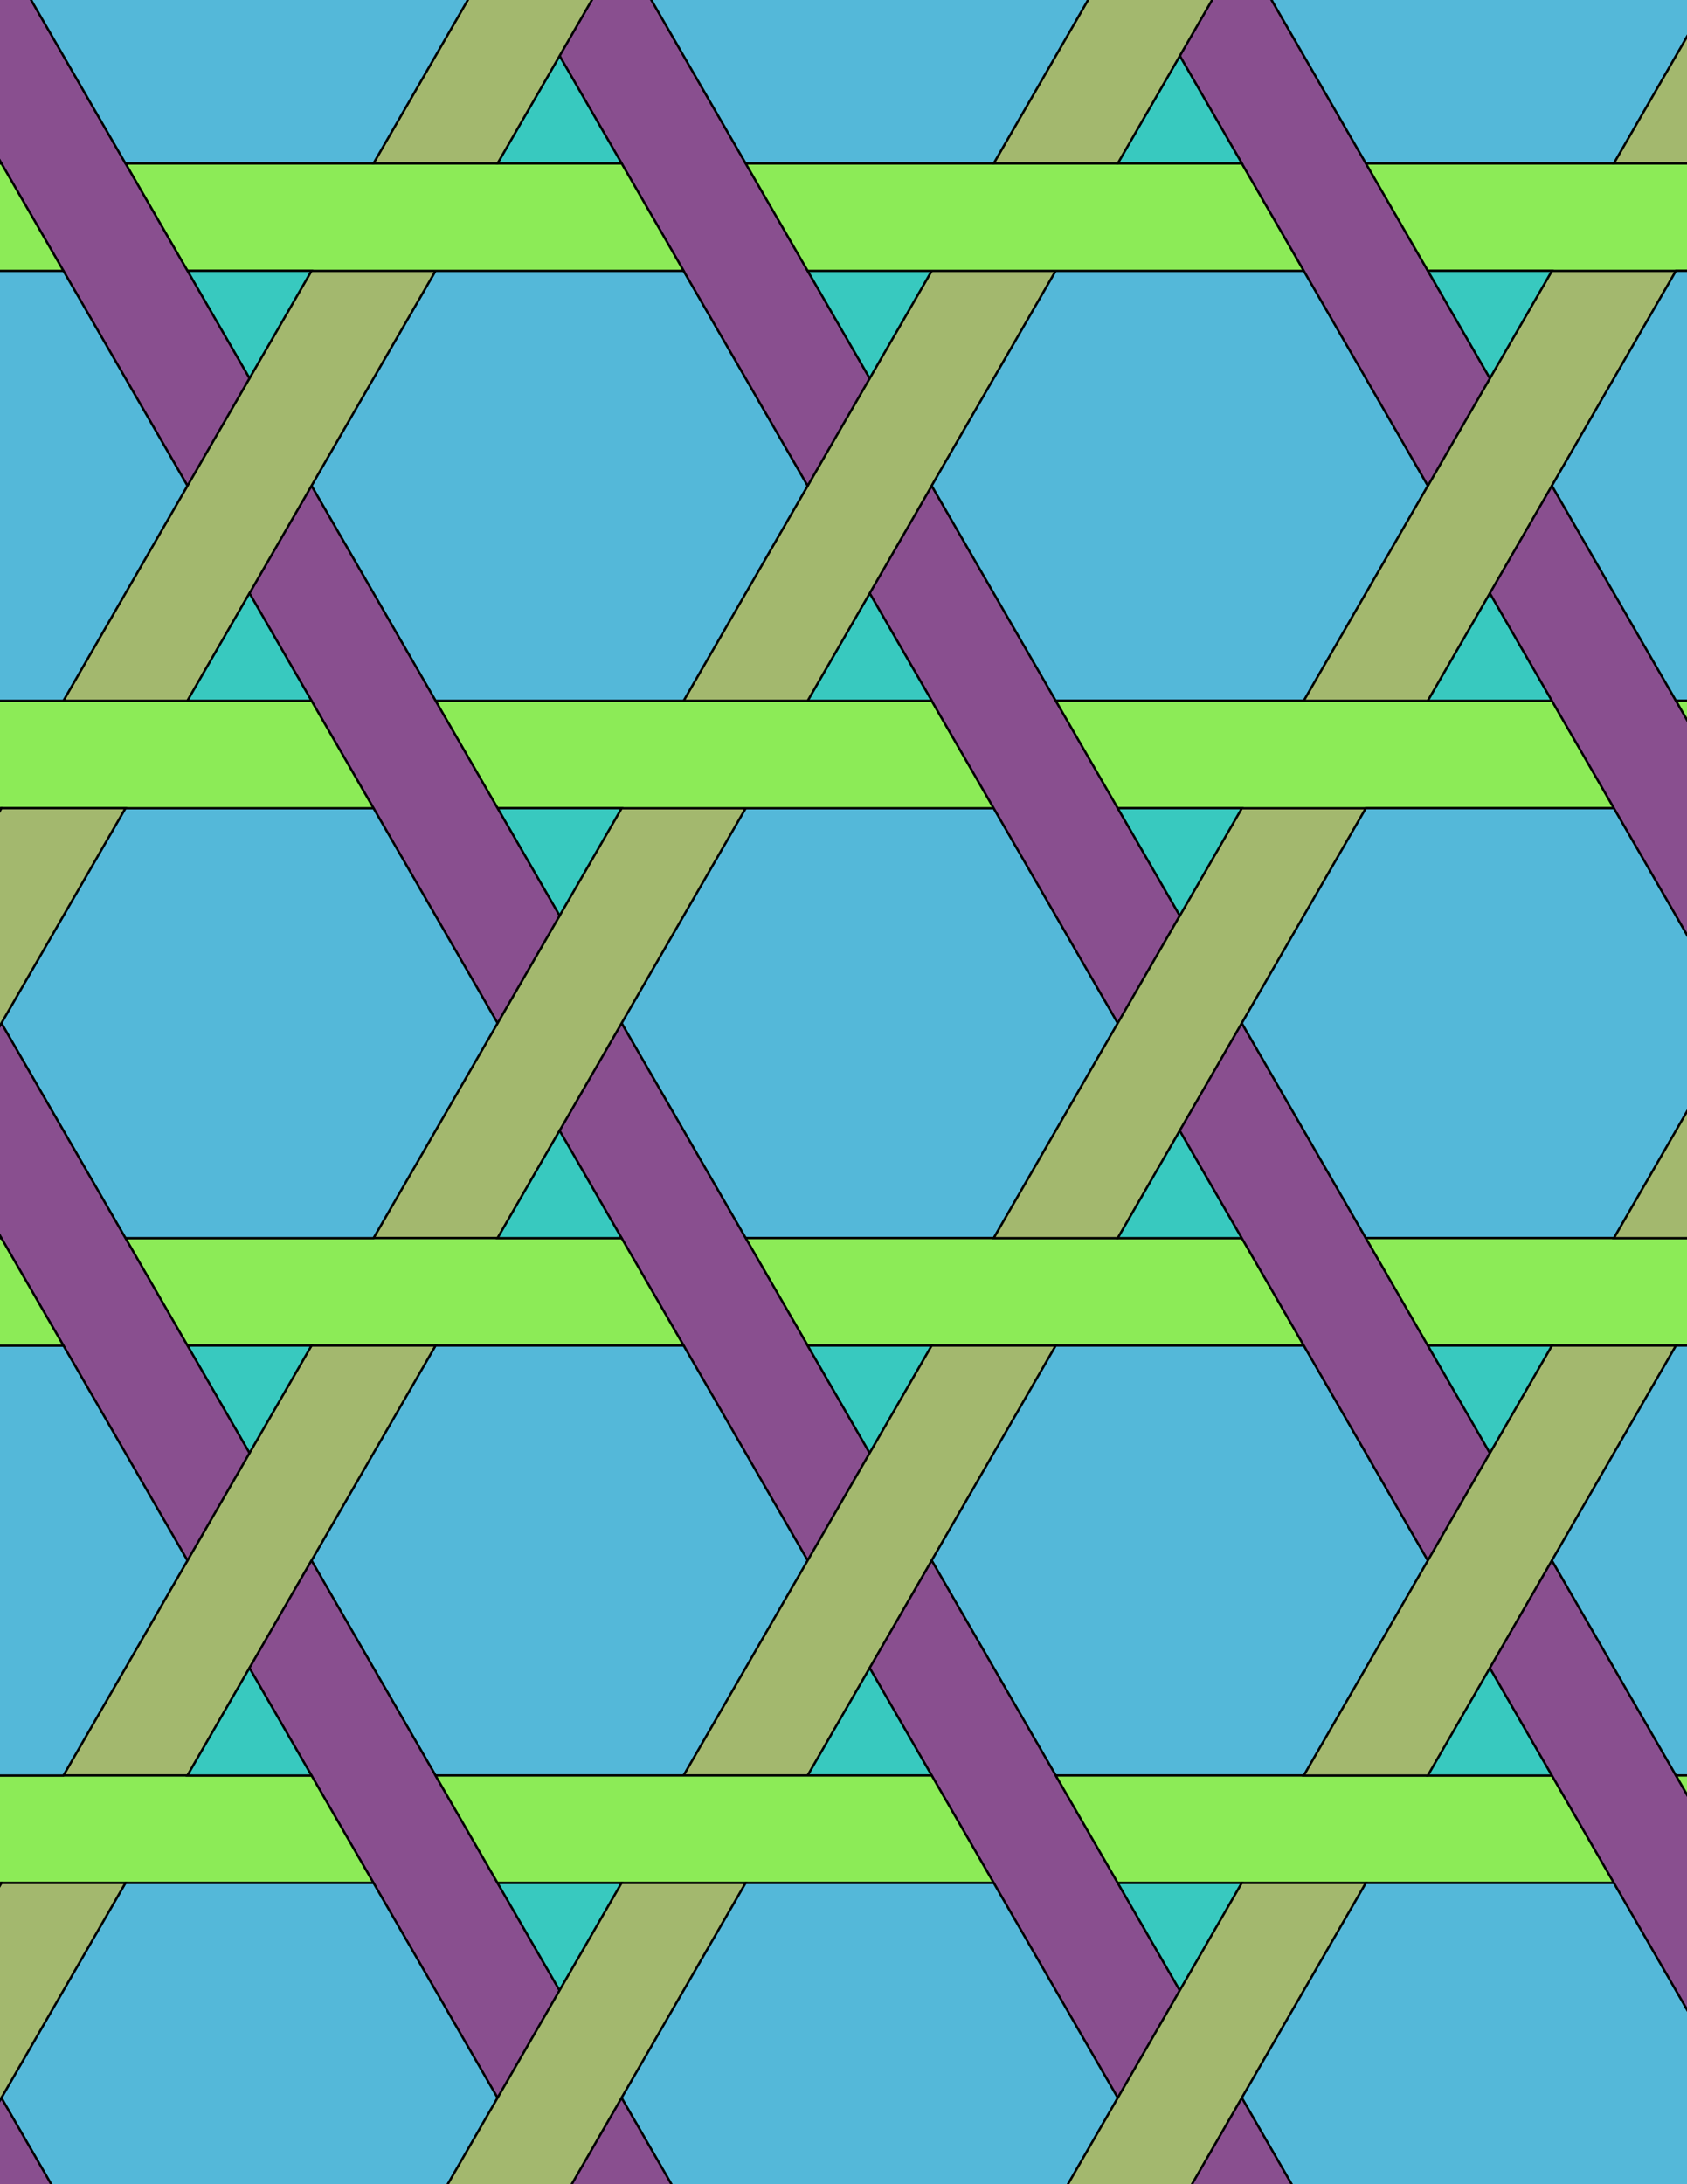 <svg xmlns="http://www.w3.org/2000/svg" xmlns:xlink="http://www.w3.org/1999/xlink" xmlns:inkscape="http://www.inkscape.org/namespaces/inkscape" version="1.1" width="612" height="792" viewBox="0 0 612 792">
<path transform="matrix(.1,0,0,-.1,0,792)" d="M4055 4210 3605 4989.4H2705L2255 4210 2705 3430.6H3605" fill="#54b8d9"/>
<path transform="matrix(.1,0,0,-.1,0,792)" stroke-width="8" stroke-linecap="butt" stroke-miterlimit="10" stroke-linejoin="miter" fill="none" stroke="#000000" d="M4055 4210 3605 4989.4H2705L2255 4210 2705 3430.6H3605Z"/>
<path transform="matrix(.1,0,0,-.1,0,792)" d="M2705 3430.6 2930 3040.9H4730L4505 3430.6H4055 3605" fill="#8ceb57"/>
<path transform="matrix(.1,0,0,-.1,0,792)" stroke-width="8" stroke-linecap="butt" stroke-miterlimit="10" stroke-linejoin="miter" fill="none" stroke="#000000" d="M2705 3430.6 2930 3040.9H4730L4505 3430.6H4055 3605Z"/>
<path transform="matrix(.1,0,0,-.1,0,792)" d="M2705 3430.6 2255 4210 2030 3820.3 2255 3430.6 2480 3040.9 2930 2261.4 3155 2651.2 2930 3040.9" fill="#894f8f"/>
<path transform="matrix(.1,0,0,-.1,0,792)" stroke-width="8" stroke-linecap="butt" stroke-miterlimit="10" stroke-linejoin="miter" fill="none" stroke="#000000" d="M2705 3430.6 2255 4210 2030 3820.3 2255 3430.6 2480 3040.9 2930 2261.4 3155 2651.2 2930 3040.9Z"/>
<path transform="matrix(.1,0,0,-.1,0,792)" d="M2705 4989.4H2255L2030 4599.7 1805 4210 1355 3430.6H1805L2030 3820.3 2255 4210" fill="#a3b86e"/>
<path transform="matrix(.1,0,0,-.1,0,792)" stroke-width="8" stroke-linecap="butt" stroke-miterlimit="10" stroke-linejoin="miter" fill="none" stroke="#000000" d="M2705 4989.4H2255L2030 4599.7 1805 4210 1355 3430.6H1805L2030 3820.3 2255 4210Z"/>
<path transform="matrix(.1,0,0,-.1,0,792)" d="M2705 4989.4H3605L3380 5379.1H1580L1805 4989.4H2255" fill="#8ceb57"/>
<path transform="matrix(.1,0,0,-.1,0,792)" stroke-width="8" stroke-linecap="butt" stroke-miterlimit="10" stroke-linejoin="miter" fill="none" stroke="#000000" d="M2705 4989.4H3605L3380 5379.1H1580L1805 4989.4H2255Z"/>
<path transform="matrix(.1,0,0,-.1,0,792)" d="M3605 4989.4 4055 4210 4280 4599.7 4055 4989.4 3830 5379.1 3380 6158.6 3155 5768.8 3380 5379.1" fill="#894f8f"/>
<path transform="matrix(.1,0,0,-.1,0,792)" stroke-width="8" stroke-linecap="butt" stroke-miterlimit="10" stroke-linejoin="miter" fill="none" stroke="#000000" d="M3605 4989.4 4055 4210 4280 4599.7 4055 4989.4 3830 5379.1 3380 6158.6 3155 5768.8 3380 5379.1Z"/>
<path transform="matrix(.1,0,0,-.1,0,792)" d="M3605 3430.6H4055L4280 3820.3 4505 4210 4955 4989.4H4505L4280 4599.7 4055 4210" fill="#a3b86e"/>
<path transform="matrix(.1,0,0,-.1,0,792)" stroke-width="8" stroke-linecap="butt" stroke-miterlimit="10" stroke-linejoin="miter" fill="none" stroke="#000000" d="M3605 3430.6H4055L4280 3820.3 4505 4210 4955 4989.4H4505L4280 4599.7 4055 4210Z"/>
<path transform="matrix(.1,0,0,-.1,0,792)" d="M2255 4989.4H1805L2030 4599.7" fill="#38c9bf"/>
<path transform="matrix(.1,0,0,-.1,0,792)" stroke-width="8" stroke-linecap="butt" stroke-miterlimit="10" stroke-linejoin="miter" fill="none" stroke="#000000" d="M2255 4989.4H1805L2030 4599.7Z"/>
<path transform="matrix(.1,0,0,-.1,0,792)" d="M2255 3430.6H455L680 3040.9H2480Z" fill="#8ceb57"/>
<path transform="matrix(.1,0,0,-.1,0,792)" stroke-width="8" stroke-linecap="butt" stroke-miterlimit="10" stroke-linejoin="miter" fill="none" stroke="#000000" d="M2255 3430.6H455L680 3040.9H2480Z"/>
<path transform="matrix(.1,0,0,-.1,0,792)" d="M2255 3430.6 2030 3820.3 1805 3430.6" fill="#38c9bf"/>
<path transform="matrix(.1,0,0,-.1,0,792)" stroke-width="8" stroke-linecap="butt" stroke-miterlimit="10" stroke-linejoin="miter" fill="none" stroke="#000000" d="M2255 3430.6 2030 3820.3 1805 3430.6Z"/>
<path transform="matrix(.1,0,0,-.1,0,792)" d="M2480 3040.9H1580L1130 2261.4 1580 1482H2480L2930 2261.4" fill="#54b8d9"/>
<path transform="matrix(.1,0,0,-.1,0,792)" stroke-width="8" stroke-linecap="butt" stroke-miterlimit="10" stroke-linejoin="miter" fill="none" stroke="#000000" d="M2480 3040.9H1580L1130 2261.4 1580 1482H2480L2930 2261.4Z"/>
<path transform="matrix(.1,0,0,-.1,0,792)" d="M2930 3040.9 3155 2651.2 3380 3040.9" fill="#38c9bf"/>
<path transform="matrix(.1,0,0,-.1,0,792)" stroke-width="8" stroke-linecap="butt" stroke-miterlimit="10" stroke-linejoin="miter" fill="none" stroke="#000000" d="M2930 3040.9 3155 2651.2 3380 3040.9Z"/>
<path transform="matrix(.1,0,0,-.1,0,792)" d="M3380 3040.9 3155 2651.2 2930 2261.4 2480 1482H2930L3155 1871.7 3380 2261.4 3830 3040.9" fill="#a3b86e"/>
<path transform="matrix(.1,0,0,-.1,0,792)" stroke-width="8" stroke-linecap="butt" stroke-miterlimit="10" stroke-linejoin="miter" fill="none" stroke="#000000" d="M3380 3040.9 3155 2651.2 2930 2261.4 2480 1482H2930L3155 1871.7 3380 2261.4 3830 3040.9Z"/>
<path transform="matrix(.1,0,0,-.1,0,792)" d="M3380 5379.1 3155 5768.8 2930 5379.1" fill="#38c9bf"/>
<path transform="matrix(.1,0,0,-.1,0,792)" stroke-width="8" stroke-linecap="butt" stroke-miterlimit="10" stroke-linejoin="miter" fill="none" stroke="#000000" d="M3380 5379.1 3155 5768.8 2930 5379.1Z"/>
<path transform="matrix(.1,0,0,-.1,0,792)" d="M2930 5379.1 3155 5768.8 3380 6158.6 3830 6938H3380L3155 6548.3 2930 6158.6 2480 5379.1" fill="#a3b86e"/>
<path transform="matrix(.1,0,0,-.1,0,792)" stroke-width="8" stroke-linecap="butt" stroke-miterlimit="10" stroke-linejoin="miter" fill="none" stroke="#000000" d="M2930 5379.1 3155 5768.8 3380 6158.6 3830 6938H3380L3155 6548.3 2930 6158.6 2480 5379.1Z"/>
<path transform="matrix(.1,0,0,-.1,0,792)" d="M2480 5379.1 2930 6158.6 2480 6938H1580L1130 6158.6 1580 5379.1" fill="#54b8d9"/>
<path transform="matrix(.1,0,0,-.1,0,792)" stroke-width="8" stroke-linecap="butt" stroke-miterlimit="10" stroke-linejoin="miter" fill="none" stroke="#000000" d="M2480 5379.1 2930 6158.6 2480 6938H1580L1130 6158.6 1580 5379.1Z"/>
<path transform="matrix(.1,0,0,-.1,0,792)" d="M3830 3040.9 3380 2261.4 3830 1482H4730L5180 2261.4 4730 3040.9" fill="#54b8d9"/>
<path transform="matrix(.1,0,0,-.1,0,792)" stroke-width="8" stroke-linecap="butt" stroke-miterlimit="10" stroke-linejoin="miter" fill="none" stroke="#000000" d="M3830 3040.9 3380 2261.4 3830 1482H4730L5180 2261.4 4730 3040.9Z"/>
<path transform="matrix(.1,0,0,-.1,0,792)" d="M3830 5379.1H4730L5180 6158.6 4730 6938H3830L3380 6158.6" fill="#54b8d9"/>
<path transform="matrix(.1,0,0,-.1,0,792)" stroke-width="8" stroke-linecap="butt" stroke-miterlimit="10" stroke-linejoin="miter" fill="none" stroke="#000000" d="M3830 5379.1H4730L5180 6158.6 4730 6938H3830L3380 6158.6Z"/>
<path transform="matrix(.1,0,0,-.1,0,792)" d="M3830 5379.1 4055 4989.4H5855L5630 5379.1H5180 4730" fill="#8ceb57"/>
<path transform="matrix(.1,0,0,-.1,0,792)" stroke-width="8" stroke-linecap="butt" stroke-miterlimit="10" stroke-linejoin="miter" fill="none" stroke="#000000" d="M3830 5379.1 4055 4989.4H5855L5630 5379.1H5180 4730Z"/>
<path transform="matrix(.1,0,0,-.1,0,792)" d="M2030 4599.7 1805 4989.4 1580 5379.1 1130 6158.6 905 5768.8 1130 5379.1 1355 4989.4 1805 4210" fill="#894f8f"/>
<path transform="matrix(.1,0,0,-.1,0,792)" stroke-width="8" stroke-linecap="butt" stroke-miterlimit="10" stroke-linejoin="miter" fill="none" stroke="#000000" d="M2030 4599.7 1805 4989.4 1580 5379.1 1130 6158.6 905 5768.8 1130 5379.1 1355 4989.4 1805 4210Z"/>
<path transform="matrix(.1,0,0,-.1,0,792)" d="M4055 3430.6H4505L4280 3820.3" fill="#38c9bf"/>
<path transform="matrix(.1,0,0,-.1,0,792)" stroke-width="8" stroke-linecap="butt" stroke-miterlimit="10" stroke-linejoin="miter" fill="none" stroke="#000000" d="M4055 3430.6H4505L4280 3820.3Z"/>
<path transform="matrix(.1,0,0,-.1,0,792)" d="M4055 4989.4 4280 4599.7 4505 4989.4" fill="#38c9bf"/>
<path transform="matrix(.1,0,0,-.1,0,792)" stroke-width="8" stroke-linecap="butt" stroke-miterlimit="10" stroke-linejoin="miter" fill="none" stroke="#000000" d="M4055 4989.4 4280 4599.7 4505 4989.4Z"/>
<path transform="matrix(.1,0,0,-.1,0,792)" d="M1805 4210 1355 4989.4H455L5 4210 455 3430.6H1355" fill="#54b8d9"/>
<path transform="matrix(.1,0,0,-.1,0,792)" stroke-width="8" stroke-linecap="butt" stroke-miterlimit="10" stroke-linejoin="miter" fill="none" stroke="#000000" d="M1805 4210 1355 4989.4H455L5 4210 455 3430.6H1355Z"/>
<path transform="matrix(.1,0,0,-.1,0,792)" d="M4280 3820.3 4505 3430.6 4730 3040.9 5180 2261.4 5405 2651.2 5180 3040.9 4955 3430.6 4505 4210" fill="#894f8f"/>
<path transform="matrix(.1,0,0,-.1,0,792)" stroke-width="8" stroke-linecap="butt" stroke-miterlimit="10" stroke-linejoin="miter" fill="none" stroke="#000000" d="M4280 3820.3 4505 3430.6 4730 3040.9 5180 2261.4 5405 2651.2 5180 3040.9 4955 3430.6 4505 4210Z"/>
<path transform="matrix(.1,0,0,-.1,0,792)" d="M1580 3040.9H1130L905 2651.2 680 2261.4 230 1482H680L905 1871.7 1130 2261.4" fill="#a3b86e"/>
<path transform="matrix(.1,0,0,-.1,0,792)" stroke-width="8" stroke-linecap="butt" stroke-miterlimit="10" stroke-linejoin="miter" fill="none" stroke="#000000" d="M1580 3040.9H1130L905 2651.2 680 2261.4 230 1482H680L905 1871.7 1130 2261.4Z"/>
<path transform="matrix(.1,0,0,-.1,0,792)" d="M3380 2261.4 3155 1871.7 3380 1482 3605 1092.3 4055 312.898 4280 702.602 4055 1092.3 3830 1482" fill="#894f8f"/>
<path transform="matrix(.1,0,0,-.1,0,792)" stroke-width="8" stroke-linecap="butt" stroke-miterlimit="10" stroke-linejoin="miter" fill="none" stroke="#000000" d="M3380 2261.4 3155 1871.7 3380 1482 3605 1092.3 4055 312.898 4280 702.602 4055 1092.3 3830 1482Z"/>
<path transform="matrix(.1,0,0,-.1,0,792)" d="M2930 6158.6 3155 6548.3 2930 6938 2705 7327.7 2255 8107.1 2030 7717.4 2255 7327.7 2480 6938" fill="#894f8f"/>
<path transform="matrix(.1,0,0,-.1,0,792)" stroke-width="8" stroke-linecap="butt" stroke-miterlimit="10" stroke-linejoin="miter" fill="none" stroke="#000000" d="M2930 6158.6 3155 6548.3 2930 6938 2705 7327.7 2255 8107.1 2030 7717.4 2255 7327.7 2480 6938Z"/>
<path transform="matrix(.1,0,0,-.1,0,792)" d="M4505 4210 4955 3430.6H5855L6305 4210 5855 4989.4H4955" fill="#54b8d9"/>
<path transform="matrix(.1,0,0,-.1,0,792)" stroke-width="8" stroke-linecap="butt" stroke-miterlimit="10" stroke-linejoin="miter" fill="none" stroke="#000000" d="M4505 4210 4955 3430.6H5855L6305 4210 5855 4989.4H4955Z"/>
<path transform="matrix(.1,0,0,-.1,0,792)" d="M1355 4989.4 1130 5379.1H-670L-445 4989.4H5 455" fill="#8ceb57"/>
<path transform="matrix(.1,0,0,-.1,0,792)" stroke-width="8" stroke-linecap="butt" stroke-miterlimit="10" stroke-linejoin="miter" fill="none" stroke="#000000" d="M1355 4989.4 1130 5379.1H-670L-445 4989.4H5 455Z"/>
<path transform="matrix(.1,0,0,-.1,0,792)" d="M3155 1871.7 2930 1482H3380" fill="#38c9bf"/>
<path transform="matrix(.1,0,0,-.1,0,792)" stroke-width="8" stroke-linecap="butt" stroke-miterlimit="10" stroke-linejoin="miter" fill="none" stroke="#000000" d="M3155 1871.7 2930 1482H3380Z"/>
<path transform="matrix(.1,0,0,-.1,0,792)" d="M3155 6548.3 3380 6938H2930" fill="#38c9bf"/>
<path transform="matrix(.1,0,0,-.1,0,792)" stroke-width="8" stroke-linecap="butt" stroke-miterlimit="10" stroke-linejoin="miter" fill="none" stroke="#000000" d="M3155 6548.3 3380 6938H2930Z"/>
<path transform="matrix(.1,0,0,-.1,0,792)" d="M4730 5379.1H5180L5405 5768.8 5630 6158.6 6080 6938H5630L5405 6548.3 5180 6158.6" fill="#a3b86e"/>
<path transform="matrix(.1,0,0,-.1,0,792)" stroke-width="8" stroke-linecap="butt" stroke-miterlimit="10" stroke-linejoin="miter" fill="none" stroke="#000000" d="M4730 5379.1H5180L5405 5768.8 5630 6158.6 6080 6938H5630L5405 6548.3 5180 6158.6Z"/>
<path transform="matrix(.1,0,0,-.1,0,792)" d="M1130 6158.6 1580 6938H1130L905 6548.3 680 6158.6 230 5379.1H680L905 5768.8" fill="#a3b86e"/>
<path transform="matrix(.1,0,0,-.1,0,792)" stroke-width="8" stroke-linecap="butt" stroke-miterlimit="10" stroke-linejoin="miter" fill="none" stroke="#000000" d="M1130 6158.6 1580 6938H1130L905 6548.3 680 6158.6 230 5379.1H680L905 5768.8Z"/>
<path transform="matrix(.1,0,0,-.1,0,792)" d="M1130 5379.1 905 5768.8 680 5379.1" fill="#38c9bf"/>
<path transform="matrix(.1,0,0,-.1,0,792)" stroke-width="8" stroke-linecap="butt" stroke-miterlimit="10" stroke-linejoin="miter" fill="none" stroke="#000000" d="M1130 5379.1 905 5768.8 680 5379.1Z"/>
<path transform="matrix(.1,0,0,-.1,0,792)" d="M1130 3040.9H680L905 2651.2" fill="#38c9bf"/>
<path transform="matrix(.1,0,0,-.1,0,792)" stroke-width="8" stroke-linecap="butt" stroke-miterlimit="10" stroke-linejoin="miter" fill="none" stroke="#000000" d="M1130 3040.9H680L905 2651.2Z"/>
<path transform="matrix(.1,0,0,-.1,0,792)" d="M1130 2261.4 905 1871.7 1130 1482 1355 1092.3 1805 312.898 2030 702.602 1805 1092.3 1580 1482" fill="#894f8f"/>
<path transform="matrix(.1,0,0,-.1,0,792)" stroke-width="8" stroke-linecap="butt" stroke-miterlimit="10" stroke-linejoin="miter" fill="none" stroke="#000000" d="M1130 2261.4 905 1871.7 1130 1482 1355 1092.3 1805 312.898 2030 702.602 1805 1092.3 1580 1482Z"/>
<path transform="matrix(.1,0,0,-.1,0,792)" d="M4955 3430.6 5180 3040.9H6980L6755 3430.6H6305 5855" fill="#8ceb57"/>
<path transform="matrix(.1,0,0,-.1,0,792)" stroke-width="8" stroke-linecap="butt" stroke-miterlimit="10" stroke-linejoin="miter" fill="none" stroke="#000000" d="M4955 3430.6 5180 3040.9H6980L6755 3430.6H6305 5855Z"/>
<path transform="matrix(.1,0,0,-.1,0,792)" d="M4730 6938 4505 7327.7H2705L2930 6938H3380 3830" fill="#8ceb57"/>
<path transform="matrix(.1,0,0,-.1,0,792)" stroke-width="8" stroke-linecap="butt" stroke-miterlimit="10" stroke-linejoin="miter" fill="none" stroke="#000000" d="M4730 6938 4505 7327.7H2705L2930 6938H3380 3830Z"/>
<path transform="matrix(.1,0,0,-.1,0,792)" d="M4730 6938 5180 6158.6 5405 6548.3 5180 6938 4955 7327.7 4505 8107.1 4280 7717.4 4505 7327.7" fill="#894f8f"/>
<path transform="matrix(.1,0,0,-.1,0,792)" stroke-width="8" stroke-linecap="butt" stroke-miterlimit="10" stroke-linejoin="miter" fill="none" stroke="#000000" d="M4730 6938 5180 6158.6 5405 6548.3 5180 6938 4955 7327.7 4505 8107.1 4280 7717.4 4505 7327.7Z"/>
<path transform="matrix(.1,0,0,-.1,0,792)" d="M2480 6938 2255 7327.7H455L680 6938H1130 1580" fill="#8ceb57"/>
<path transform="matrix(.1,0,0,-.1,0,792)" stroke-width="8" stroke-linecap="butt" stroke-miterlimit="10" stroke-linejoin="miter" fill="none" stroke="#000000" d="M2480 6938 2255 7327.7H455L680 6938H1130 1580Z"/>
<path transform="matrix(.1,0,0,-.1,0,792)" d="M1130 6938H680L905 6548.3" fill="#38c9bf"/>
<path transform="matrix(.1,0,0,-.1,0,792)" stroke-width="8" stroke-linecap="butt" stroke-miterlimit="10" stroke-linejoin="miter" fill="none" stroke="#000000" d="M1130 6938H680L905 6548.3Z"/>
<path transform="matrix(.1,0,0,-.1,0,792)" d="M1130 1482H-670L-445 1092.3H1355Z" fill="#8ceb57"/>
<path transform="matrix(.1,0,0,-.1,0,792)" stroke-width="8" stroke-linecap="butt" stroke-miterlimit="10" stroke-linejoin="miter" fill="none" stroke="#000000" d="M1130 1482H-670L-445 1092.3H1355Z"/>
<path transform="matrix(.1,0,0,-.1,0,792)" d="M1130 1482 905 1871.7 680 1482" fill="#38c9bf"/>
<path transform="matrix(.1,0,0,-.1,0,792)" stroke-width="8" stroke-linecap="butt" stroke-miterlimit="10" stroke-linejoin="miter" fill="none" stroke="#000000" d="M1130 1482 905 1871.7 680 1482Z"/>
<path transform="matrix(.1,0,0,-.1,0,792)" d="M1580 1482 1805 1092.3H3605L3380 1482H2930 2480" fill="#8ceb57"/>
<path transform="matrix(.1,0,0,-.1,0,792)" stroke-width="8" stroke-linecap="butt" stroke-miterlimit="10" stroke-linejoin="miter" fill="none" stroke="#000000" d="M1580 1482 1805 1092.3H3605L3380 1482H2930 2480Z"/>
<path transform="matrix(.1,0,0,-.1,0,792)" d="M3830 1482 4055 1092.3H5855L5630 1482H5180 4730" fill="#8ceb57"/>
<path transform="matrix(.1,0,0,-.1,0,792)" stroke-width="8" stroke-linecap="butt" stroke-miterlimit="10" stroke-linejoin="miter" fill="none" stroke="#000000" d="M3830 1482 4055 1092.3H5855L5630 1482H5180 4730Z"/>
<path transform="matrix(.1,0,0,-.1,0,792)" d="M4730 1482H5180L5405 1871.7 5630 2261.4 6080 3040.9H5630L5405 2651.2 5180 2261.4" fill="#a3b86e"/>
<path transform="matrix(.1,0,0,-.1,0,792)" stroke-width="8" stroke-linecap="butt" stroke-miterlimit="10" stroke-linejoin="miter" fill="none" stroke="#000000" d="M4730 1482H5180L5405 1871.7 5630 2261.4 6080 3040.9H5630L5405 2651.2 5180 2261.4Z"/>
<path transform="matrix(.1,0,0,-.1,0,792)" d="M905 6548.3 680 6938 455 7327.7 5 8107.1-220 7717.4 5 7327.7 230 6938 680 6158.6" fill="#894f8f"/>
<path transform="matrix(.1,0,0,-.1,0,792)" stroke-width="8" stroke-linecap="butt" stroke-miterlimit="10" stroke-linejoin="miter" fill="none" stroke="#000000" d="M905 6548.3 680 6938 455 7327.7 5 8107.1-220 7717.4 5 7327.7 230 6938 680 6158.6Z"/>
<path transform="matrix(.1,0,0,-.1,0,792)" d="M905 2651.2 680 3040.9 455 3430.6 5 4210-220 3820.3 5 3430.6 230 3040.9 680 2261.4" fill="#894f8f"/>
<path transform="matrix(.1,0,0,-.1,0,792)" stroke-width="8" stroke-linecap="butt" stroke-miterlimit="10" stroke-linejoin="miter" fill="none" stroke="#000000" d="M905 2651.2 680 3040.9 455 3430.6 5 4210-220 3820.3 5 3430.6 230 3040.9 680 2261.4Z"/>
<path transform="matrix(.1,0,0,-.1,0,792)" d="M5180 1482H5630L5405 1871.7" fill="#38c9bf"/>
<path transform="matrix(.1,0,0,-.1,0,792)" stroke-width="8" stroke-linecap="butt" stroke-miterlimit="10" stroke-linejoin="miter" fill="none" stroke="#000000" d="M5180 1482H5630L5405 1871.7Z"/>
<path transform="matrix(.1,0,0,-.1,0,792)" d="M5180 3040.9 5405 2651.2 5630 3040.9" fill="#38c9bf"/>
<path transform="matrix(.1,0,0,-.1,0,792)" stroke-width="8" stroke-linecap="butt" stroke-miterlimit="10" stroke-linejoin="miter" fill="none" stroke="#000000" d="M5180 3040.9 5405 2651.2 5630 3040.9Z"/>
<path transform="matrix(.1,0,0,-.1,0,792)" d="M5180 5379.1H5630L5405 5768.8" fill="#38c9bf"/>
<path transform="matrix(.1,0,0,-.1,0,792)" stroke-width="8" stroke-linecap="butt" stroke-miterlimit="10" stroke-linejoin="miter" fill="none" stroke="#000000" d="M5180 5379.1H5630L5405 5768.8Z"/>
<path transform="matrix(.1,0,0,-.1,0,792)" d="M5180 6938H6980L6755 7327.7H4955Z" fill="#8ceb57"/>
<path transform="matrix(.1,0,0,-.1,0,792)" stroke-width="8" stroke-linecap="butt" stroke-miterlimit="10" stroke-linejoin="miter" fill="none" stroke="#000000" d="M5180 6938H6980L6755 7327.7H4955Z"/>
<path transform="matrix(.1,0,0,-.1,0,792)" d="M5180 6938 5405 6548.3 5630 6938" fill="#38c9bf"/>
<path transform="matrix(.1,0,0,-.1,0,792)" stroke-width="8" stroke-linecap="butt" stroke-miterlimit="10" stroke-linejoin="miter" fill="none" stroke="#000000" d="M5180 6938 5405 6548.3 5630 6938Z"/>
<path transform="matrix(.1,0,0,-.1,0,792)" d="M4955 7327.7H5855L6305 8107.1 5855 8886.5H4955L4505 8107.1" fill="#54b8d9"/>
<path transform="matrix(.1,0,0,-.1,0,792)" stroke-width="8" stroke-linecap="butt" stroke-miterlimit="10" stroke-linejoin="miter" fill="none" stroke="#000000" d="M4955 7327.7H5855L6305 8107.1 5855 8886.5H4955L4505 8107.1Z"/>
<path transform="matrix(.1,0,0,-.1,0,792)" d="M4505 7327.7 4280 7717.4 4055 7327.7" fill="#38c9bf"/>
<path transform="matrix(.1,0,0,-.1,0,792)" stroke-width="8" stroke-linecap="butt" stroke-miterlimit="10" stroke-linejoin="miter" fill="none" stroke="#000000" d="M4505 7327.7 4280 7717.4 4055 7327.7Z"/>
<path transform="matrix(.1,0,0,-.1,0,792)" d="M4055 7327.7 4280 7717.4 4505 8107.1 4955 8886.5H4505L4280 8496.8 4055 8107.1 3605 7327.7" fill="#a3b86e"/>
<path transform="matrix(.1,0,0,-.1,0,792)" stroke-width="8" stroke-linecap="butt" stroke-miterlimit="10" stroke-linejoin="miter" fill="none" stroke="#000000" d="M4055 7327.7 4280 7717.4 4505 8107.1 4955 8886.5H4505L4280 8496.8 4055 8107.1 3605 7327.7Z"/>
<path transform="matrix(.1,0,0,-.1,0,792)" d="M3605 7327.7 4055 8107.1 3605 8886.5H2705L2255 8107.1 2705 7327.7" fill="#54b8d9"/>
<path transform="matrix(.1,0,0,-.1,0,792)" stroke-width="8" stroke-linecap="butt" stroke-miterlimit="10" stroke-linejoin="miter" fill="none" stroke="#000000" d="M3605 7327.7 4055 8107.1 3605 8886.5H2705L2255 8107.1 2705 7327.7Z"/>
<path transform="matrix(.1,0,0,-.1,0,792)" d="M2255 7327.7 2030 7717.4 1805 7327.7" fill="#38c9bf"/>
<path transform="matrix(.1,0,0,-.1,0,792)" stroke-width="8" stroke-linecap="butt" stroke-miterlimit="10" stroke-linejoin="miter" fill="none" stroke="#000000" d="M2255 7327.7 2030 7717.4 1805 7327.7Z"/>
<path transform="matrix(.1,0,0,-.1,0,792)" d="M1805 7327.7 2030 7717.4 2255 8107.1 2705 8886.5H2255L2030 8496.8 1805 8107.1 1355 7327.7" fill="#a3b86e"/>
<path transform="matrix(.1,0,0,-.1,0,792)" stroke-width="8" stroke-linecap="butt" stroke-miterlimit="10" stroke-linejoin="miter" fill="none" stroke="#000000" d="M1805 7327.7 2030 7717.4 2255 8107.1 2705 8886.5H2255L2030 8496.8 1805 8107.1 1355 7327.7Z"/>
<path transform="matrix(.1,0,0,-.1,0,792)" d="M1355 7327.7 1805 8107.1 1355 8886.5H455L5 8107.1 455 7327.7" fill="#54b8d9"/>
<path transform="matrix(.1,0,0,-.1,0,792)" stroke-width="8" stroke-linecap="butt" stroke-miterlimit="10" stroke-linejoin="miter" fill="none" stroke="#000000" d="M1355 7327.7 1805 8107.1 1355 8886.5H455L5 8107.1 455 7327.7Z"/>
<path transform="matrix(.1,0,0,-.1,0,792)" d="M1355 1092.3H455L5 312.898 455-466.5H1355L1805 312.898" fill="#54b8d9"/>
<path transform="matrix(.1,0,0,-.1,0,792)" stroke-width="8" stroke-linecap="butt" stroke-miterlimit="10" stroke-linejoin="miter" fill="none" stroke="#000000" d="M1355 1092.3H455L5 312.898 455-466.5H1355L1805 312.898Z"/>
<path transform="matrix(.1,0,0,-.1,0,792)" d="M1805 1092.3 2030 702.602 2255 1092.3" fill="#38c9bf"/>
<path transform="matrix(.1,0,0,-.1,0,792)" stroke-width="8" stroke-linecap="butt" stroke-miterlimit="10" stroke-linejoin="miter" fill="none" stroke="#000000" d="M1805 1092.3 2030 702.602 2255 1092.3Z"/>
<path transform="matrix(.1,0,0,-.1,0,792)" d="M2255 1092.3 2030 702.602 1805 312.898 1355-466.5H1805L2030-76.801 2255 312.898 2705 1092.3" fill="#a3b86e"/>
<path transform="matrix(.1,0,0,-.1,0,792)" stroke-width="8" stroke-linecap="butt" stroke-miterlimit="10" stroke-linejoin="miter" fill="none" stroke="#000000" d="M2255 1092.3 2030 702.602 1805 312.898 1355-466.5H1805L2030-76.801 2255 312.898 2705 1092.3Z"/>
<path transform="matrix(.1,0,0,-.1,0,792)" d="M2705 1092.3 2255 312.898 2705-466.5H3605L4055 312.898 3605 1092.3" fill="#54b8d9"/>
<path transform="matrix(.1,0,0,-.1,0,792)" stroke-width="8" stroke-linecap="butt" stroke-miterlimit="10" stroke-linejoin="miter" fill="none" stroke="#000000" d="M2705 1092.3 2255 312.898 2705-466.5H3605L4055 312.898 3605 1092.3Z"/>
<path transform="matrix(.1,0,0,-.1,0,792)" d="M4055 1092.3 4280 702.602 4505 1092.3" fill="#38c9bf"/>
<path transform="matrix(.1,0,0,-.1,0,792)" stroke-width="8" stroke-linecap="butt" stroke-miterlimit="10" stroke-linejoin="miter" fill="none" stroke="#000000" d="M4055 1092.3 4280 702.602 4505 1092.3Z"/>
<path transform="matrix(.1,0,0,-.1,0,792)" d="M4505 1092.3 4280 702.602 4055 312.898 3605-466.5H4055L4280-76.801 4505 312.898 4955 1092.3" fill="#a3b86e"/>
<path transform="matrix(.1,0,0,-.1,0,792)" stroke-width="8" stroke-linecap="butt" stroke-miterlimit="10" stroke-linejoin="miter" fill="none" stroke="#000000" d="M4505 1092.3 4280 702.602 4055 312.898 3605-466.5H4055L4280-76.801 4505 312.898 4955 1092.3Z"/>
<path transform="matrix(.1,0,0,-.1,0,792)" d="M4955 1092.3 4505 312.898 4955-466.5H5855L6305 312.898 5855 1092.3" fill="#54b8d9"/>
<path transform="matrix(.1,0,0,-.1,0,792)" stroke-width="8" stroke-linecap="butt" stroke-miterlimit="10" stroke-linejoin="miter" fill="none" stroke="#000000" d="M4955 1092.3 4505 312.898 4955-466.5H5855L6305 312.898 5855 1092.3Z"/>
<path transform="matrix(.1,0,0,-.1,0,792)" d="M680 6158.6 230 6938H-670L-1120 6158.6-670 5379.1H230" fill="#54b8d9"/>
<path transform="matrix(.1,0,0,-.1,0,792)" stroke-width="8" stroke-linecap="butt" stroke-miterlimit="10" stroke-linejoin="miter" fill="none" stroke="#000000" d="M680 6158.6 230 6938H-670L-1120 6158.6-670 5379.1H230Z"/>
<path transform="matrix(.1,0,0,-.1,0,792)" d="M680 2261.4 230 3040.9H-670L-1120 2261.4-670 1482H230" fill="#54b8d9"/>
<path transform="matrix(.1,0,0,-.1,0,792)" stroke-width="8" stroke-linecap="butt" stroke-miterlimit="10" stroke-linejoin="miter" fill="none" stroke="#000000" d="M680 2261.4 230 3040.9H-670L-1120 2261.4-670 1482H230Z"/>
<path transform="matrix(.1,0,0,-.1,0,792)" d="M5405 1871.7 5630 1482 5855 1092.3 6305 312.898 6530 702.602 6305 1092.3 6080 1482 5630 2261.4" fill="#894f8f"/>
<path transform="matrix(.1,0,0,-.1,0,792)" stroke-width="8" stroke-linecap="butt" stroke-miterlimit="10" stroke-linejoin="miter" fill="none" stroke="#000000" d="M5405 1871.7 5630 1482 5855 1092.3 6305 312.898 6530 702.602 6305 1092.3 6080 1482 5630 2261.4Z"/>
<path transform="matrix(.1,0,0,-.1,0,792)" d="M5405 5768.8 5630 5379.1 5855 4989.4 6305 4210 6530 4599.7 6305 4989.4 6080 5379.1 5630 6158.6" fill="#894f8f"/>
<path transform="matrix(.1,0,0,-.1,0,792)" stroke-width="8" stroke-linecap="butt" stroke-miterlimit="10" stroke-linejoin="miter" fill="none" stroke="#000000" d="M5405 5768.8 5630 5379.1 5855 4989.4 6305 4210 6530 4599.7 6305 4989.4 6080 5379.1 5630 6158.6Z"/>
<path transform="matrix(.1,0,0,-.1,0,792)" d="M455 4989.4H5L-220 4599.7-445 4210-895 3430.6H-445L-220 3820.3 5 4210" fill="#a3b86e"/>
<path transform="matrix(.1,0,0,-.1,0,792)" stroke-width="8" stroke-linecap="butt" stroke-miterlimit="10" stroke-linejoin="miter" fill="none" stroke="#000000" d="M455 4989.4H5L-220 4599.7-445 4210-895 3430.6H-445L-220 3820.3 5 4210Z"/>
<path transform="matrix(.1,0,0,-.1,0,792)" d="M455 1092.3H5L-220 702.602-445 312.898-895-466.5H-445L-220-76.801 5 312.898" fill="#a3b86e"/>
<path transform="matrix(.1,0,0,-.1,0,792)" stroke-width="8" stroke-linecap="butt" stroke-miterlimit="10" stroke-linejoin="miter" fill="none" stroke="#000000" d="M455 1092.3H5L-220 702.602-445 312.898-895-466.5H-445L-220-76.801 5 312.898Z"/>
<path transform="matrix(.1,0,0,-.1,0,792)" d="M5630 2261.4 6080 1482H6980L7430 2261.4 6980 3040.9H6080" fill="#54b8d9"/>
<path transform="matrix(.1,0,0,-.1,0,792)" stroke-width="8" stroke-linecap="butt" stroke-miterlimit="10" stroke-linejoin="miter" fill="none" stroke="#000000" d="M5630 2261.4 6080 1482H6980L7430 2261.4 6980 3040.9H6080Z"/>
<path transform="matrix(.1,0,0,-.1,0,792)" d="M5630 6158.6 6080 5379.1H6980L7430 6158.6 6980 6938H6080" fill="#54b8d9"/>
<path transform="matrix(.1,0,0,-.1,0,792)" stroke-width="8" stroke-linecap="butt" stroke-miterlimit="10" stroke-linejoin="miter" fill="none" stroke="#000000" d="M5630 6158.6 6080 5379.1H6980L7430 6158.6 6980 6938H6080Z"/>
<path transform="matrix(.1,0,0,-.1,0,792)" d="M230 6938 5 7327.7H-1795L-1570 6938H-1120-670" fill="#8ceb57"/>
<path transform="matrix(.1,0,0,-.1,0,792)" stroke-width="8" stroke-linecap="butt" stroke-miterlimit="10" stroke-linejoin="miter" fill="none" stroke="#000000" d="M230 6938 5 7327.7H-1795L-1570 6938H-1120-670Z"/>
<path transform="matrix(.1,0,0,-.1,0,792)" d="M230 3040.9 5 3430.6H-1795L-1570 3040.9H-1120-670" fill="#8ceb57"/>
<path transform="matrix(.1,0,0,-.1,0,792)" stroke-width="8" stroke-linecap="butt" stroke-miterlimit="10" stroke-linejoin="miter" fill="none" stroke="#000000" d="M230 3040.9 5 3430.6H-1795L-1570 3040.9H-1120-670Z"/>
<path transform="matrix(.1,0,0,-.1,0,792)" d="M2255 312.898 2030-76.801 2255-466.5 2480-856.199 2930-1635.7 3155-1246 2930-856.199 2705-466.5" fill="#894f8f"/>
<path transform="matrix(.1,0,0,-.1,0,792)" stroke-width="8" stroke-linecap="butt" stroke-miterlimit="10" stroke-linejoin="miter" fill="none" stroke="#000000" d="M2255 312.898 2030-76.801 2255-466.5 2480-856.199 2930-1635.7 3155-1246 2930-856.199 2705-466.5Z"/>
<path transform="matrix(.1,0,0,-.1,0,792)" d="M4505 312.898 4280-76.801 4505-466.5 4730-856.199 5180-1635.7 5405-1246 5180-856.199 4955-466.5" fill="#894f8f"/>
<path transform="matrix(.1,0,0,-.1,0,792)" stroke-width="8" stroke-linecap="butt" stroke-miterlimit="10" stroke-linejoin="miter" fill="none" stroke="#000000" d="M4505 312.898 4280-76.801 4505-466.5 4730-856.199 5180-1635.7 5405-1246 5180-856.199 4955-466.5Z"/>
<path transform="matrix(.1,0,0,-.1,0,792)" d="M5855 3430.6H6305L6530 3820.3 6755 4210 7205 4989.4H6755L6530 4599.7 6305 4210" fill="#a3b86e"/>
<path transform="matrix(.1,0,0,-.1,0,792)" stroke-width="8" stroke-linecap="butt" stroke-miterlimit="10" stroke-linejoin="miter" fill="none" stroke="#000000" d="M5855 3430.6H6305L6530 3820.3 6755 4210 7205 4989.4H6755L6530 4599.7 6305 4210Z"/>
<path transform="matrix(.1,0,0,-.1,0,792)" d="M5855 7327.7H6305L6530 7717.4 6755 8107.1 7205 8886.5H6755L6530 8496.8 6305 8107.1" fill="#a3b86e"/>
<path transform="matrix(.1,0,0,-.1,0,792)" stroke-width="8" stroke-linecap="butt" stroke-miterlimit="10" stroke-linejoin="miter" fill="none" stroke="#000000" d="M5855 7327.7H6305L6530 7717.4 6755 8107.1 7205 8886.5H6755L6530 8496.8 6305 8107.1Z"/>
<path transform="matrix(.1,0,0,-.1,0,792)" d="M5 8107.1 455 8886.5H5L-220 8496.8-445 8107.1-895 7327.7H-445L-220 7717.4" fill="#a3b86e"/>
<path transform="matrix(.1,0,0,-.1,0,792)" stroke-width="8" stroke-linecap="butt" stroke-miterlimit="10" stroke-linejoin="miter" fill="none" stroke="#000000" d="M5 8107.1 455 8886.5H5L-220 8496.8-445 8107.1-895 7327.7H-445L-220 7717.4Z"/>
<path transform="matrix(.1,0,0,-.1,0,792)" d="M5 7327.7-220 7717.4-445 7327.7" fill="#38c9bf"/>
<path transform="matrix(.1,0,0,-.1,0,792)" stroke-width="8" stroke-linecap="butt" stroke-miterlimit="10" stroke-linejoin="miter" fill="none" stroke="#000000" d="M5 7327.7-220 7717.4-445 7327.7Z"/>
<path transform="matrix(.1,0,0,-.1,0,792)" d="M5 4989.4H-445L-220 4599.7" fill="#38c9bf"/>
<path transform="matrix(.1,0,0,-.1,0,792)" stroke-width="8" stroke-linecap="butt" stroke-miterlimit="10" stroke-linejoin="miter" fill="none" stroke="#000000" d="M5 4989.4H-445L-220 4599.7Z"/>
<path transform="matrix(.1,0,0,-.1,0,792)" d="M5 3430.6-220 3820.3-445 3430.6" fill="#38c9bf"/>
<path transform="matrix(.1,0,0,-.1,0,792)" stroke-width="8" stroke-linecap="butt" stroke-miterlimit="10" stroke-linejoin="miter" fill="none" stroke="#000000" d="M5 3430.6-220 3820.3-445 3430.6Z"/>
<path transform="matrix(.1,0,0,-.1,0,792)" d="M5 1092.3H-445L-220 702.602" fill="#38c9bf"/>
<path transform="matrix(.1,0,0,-.1,0,792)" stroke-width="8" stroke-linecap="butt" stroke-miterlimit="10" stroke-linejoin="miter" fill="none" stroke="#000000" d="M5 1092.3H-445L-220 702.602Z"/>
<path transform="matrix(.1,0,0,-.1,0,792)" d="M5 312.898-220-76.801 5-466.5 230-856.199 680-1635.7 905-1246 680-856.199 455-466.5" fill="#894f8f"/>
<path transform="matrix(.1,0,0,-.1,0,792)" stroke-width="8" stroke-linecap="butt" stroke-miterlimit="10" stroke-linejoin="miter" fill="none" stroke="#000000" d="M5 312.898-220-76.801 5-466.5 230-856.199 680-1635.7 905-1246 680-856.199 455-466.5Z"/>
<path transform="matrix(.1,0,0,-.1,0,792)" d="M6080 1482 6305 1092.3H8105L7880 1482H7430 6980" fill="#8ceb57"/>
<path transform="matrix(.1,0,0,-.1,0,792)" stroke-width="8" stroke-linecap="butt" stroke-miterlimit="10" stroke-linejoin="miter" fill="none" stroke="#000000" d="M6080 1482 6305 1092.3H8105L7880 1482H7430 6980Z"/>
<path transform="matrix(.1,0,0,-.1,0,792)" d="M6080 5379.1 6305 4989.4H8105L7880 5379.1H7430 6980" fill="#8ceb57"/>
<path transform="matrix(.1,0,0,-.1,0,792)" stroke-width="8" stroke-linecap="butt" stroke-miterlimit="10" stroke-linejoin="miter" fill="none" stroke="#000000" d="M6080 5379.1 6305 4989.4H8105L7880 5379.1H7430 6980Z"/>
<path transform="matrix(.1,0,0,-.1,0,792)" d="M6305 312.898 5855-466.5H6305L6530-76.801 6755 312.898 7205 1092.3H6755L6530 702.602" fill="#a3b86e"/>
<path transform="matrix(.1,0,0,-.1,0,792)" stroke-width="8" stroke-linecap="butt" stroke-miterlimit="10" stroke-linejoin="miter" fill="none" stroke="#000000" d="M6305 312.898 5855-466.5H6305L6530-76.801 6755 312.898 7205 1092.3H6755L6530 702.602Z"/>
</svg>
